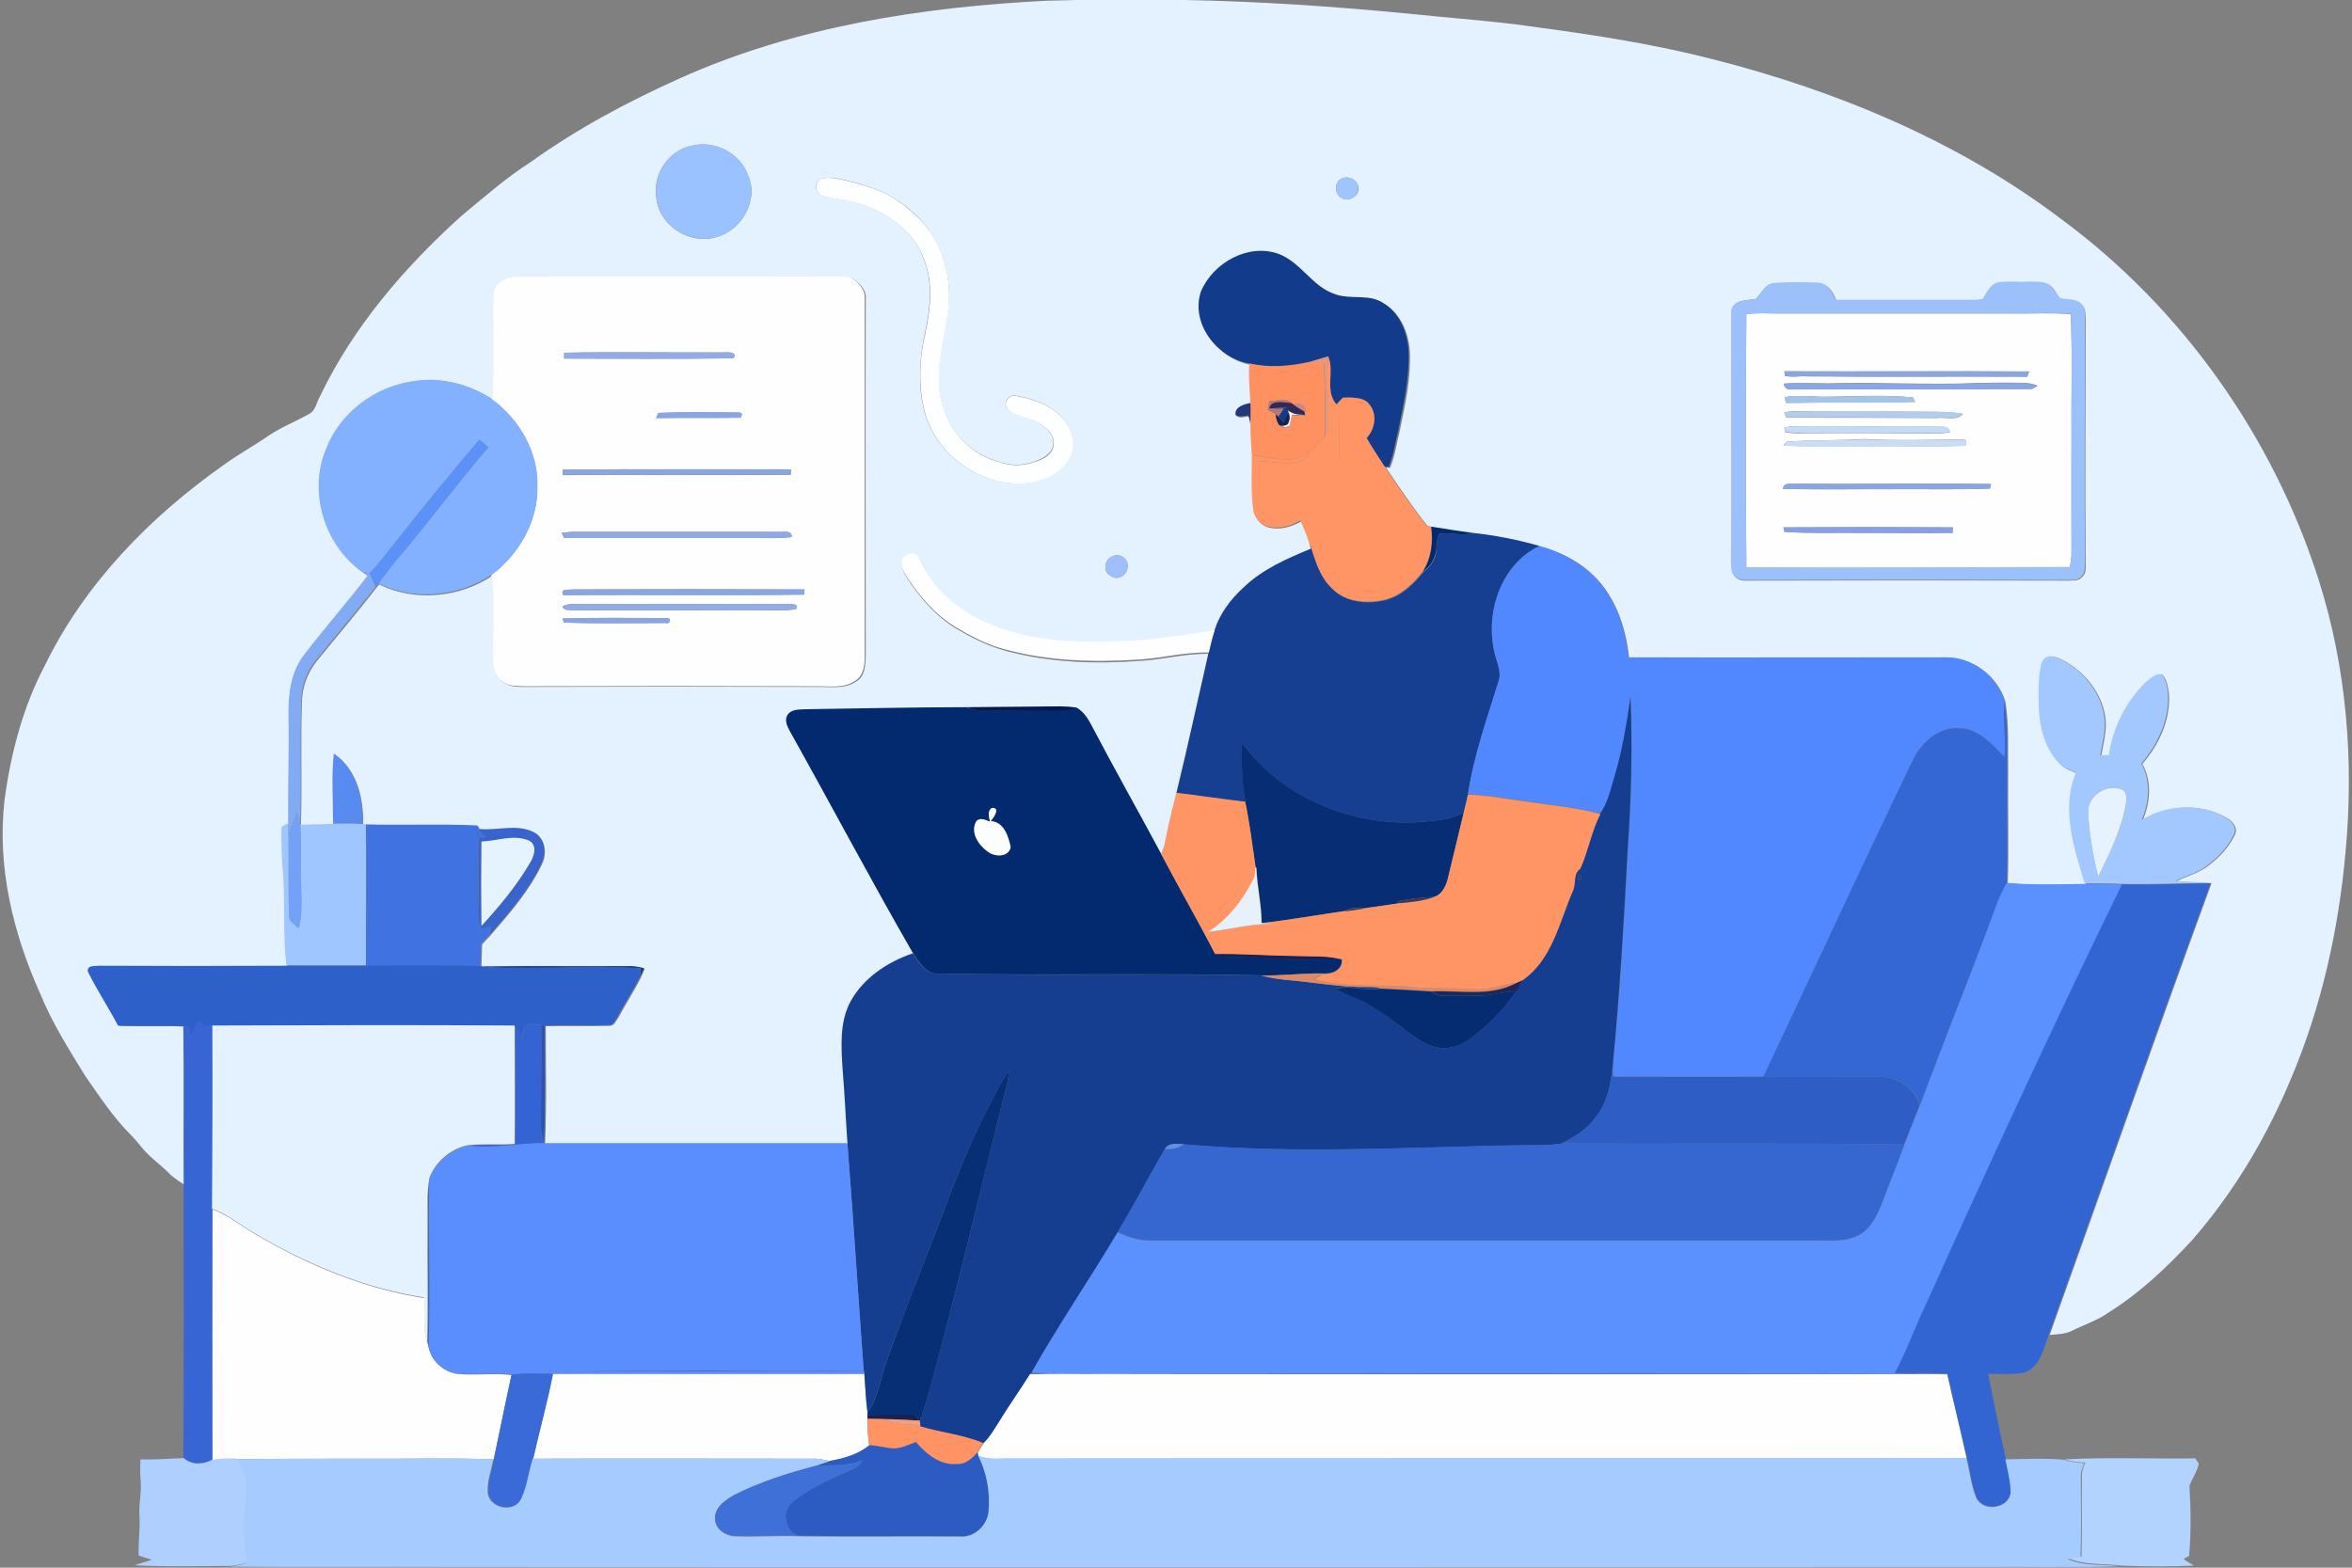 <svg width="288" height="192" viewBox="0 0 288 192" fill="none" xmlns="http://www.w3.org/2000/svg">
<rect x="0" y="0" width="288" height="192" fill="#808080" stroke="none"/>
<g clip-path="url(#clip0_1270_1830)">
<path d="M60.48 35.2C61.073 34.19 62.302 33.768 63.403 33.81C76.066 33.768 88.73 33.81 101.393 33.768C102.283 33.768 103.215 33.684 104.104 33.937C105.036 34.484 105.967 35.41 105.883 36.59C105.883 51.158 105.883 65.726 105.883 80.295C105.883 81.389 105.798 82.695 104.739 83.368C103.299 84.379 101.436 84 99.784 84.042C87.883 84 75.939 84 64.038 84.042C63.318 84 62.556 84.042 61.92 83.705C60.862 83.242 60.269 82.105 60.269 80.968C60.184 77.474 60.438 73.937 60.142 70.442C63.53 67.916 65.902 63.832 65.775 59.579C65.902 55.368 63.53 51.326 60.142 48.884C60.311 45.305 60.269 41.726 60.226 38.19C60.311 37.179 60.184 36.168 60.48 35.2ZM69.078 43.2C69.078 43.368 69.078 43.747 69.078 43.916C75.982 43.916 82.885 44 89.789 43.874C90.382 43.116 89.153 43.116 88.73 43.158C82.207 43.2 75.643 43.074 69.078 43.2ZM80.598 50.568C80.556 50.737 80.429 51.032 80.344 51.2C83.817 51.158 87.29 51.2 90.72 51.158L90.847 50.695L90.636 50.526C87.29 50.484 83.944 50.442 80.598 50.568ZM68.909 57.516C68.909 57.684 68.909 58.021 68.909 58.19C78.226 58.147 87.502 58.232 96.819 58.147C96.819 57.979 96.862 57.684 96.862 57.516C87.544 57.516 78.226 57.432 68.909 57.516ZM68.782 65.263C68.866 65.432 68.993 65.768 69.078 65.895C76.871 65.895 84.706 65.895 92.499 65.895C93.982 65.895 95.464 65.979 96.946 65.768C96.904 65.347 96.692 65.137 96.311 65.137C87.544 65.137 78.777 65.137 70.01 65.137C69.629 65.179 69.205 65.179 68.782 65.263ZM68.951 72.884C78.777 72.8 88.645 72.926 98.471 72.842C98.471 72.674 98.513 72.337 98.513 72.21C89.026 72.168 79.539 72.168 70.052 72.21C69.629 72.295 68.57 72 68.951 72.884ZM68.866 74.274C69.12 74.905 69.883 74.653 70.391 74.737C78.608 74.821 86.824 74.653 95.04 74.737C95.845 74.737 96.692 74.779 97.497 74.568C97.793 73.937 97.031 74.021 96.608 73.979C88.179 73.937 79.751 74.021 71.323 73.979C70.518 73.979 69.629 73.853 68.866 74.274ZM68.866 75.747L69.078 76.253C73.186 76.379 77.337 76.295 81.487 76.295C82.038 76.505 82.25 75.705 81.699 75.705C77.422 75.705 73.144 75.621 68.866 75.747Z" fill="#FEFEFE"/>
<path d="M213.84 38.484C215.068 38.274 216.296 38.4 217.525 38.4C227.139 38.4 236.71 38.4 246.325 38.4C248.739 38.442 251.153 38.274 253.567 38.484C253.779 43.621 253.609 48.758 253.652 53.895C253.652 58.526 253.652 63.116 253.652 67.747C253.652 68.337 253.567 68.884 253.44 69.474C240.226 69.516 227.054 69.6 213.84 69.516C213.755 59.158 213.755 48.842 213.84 38.484ZM218.499 45.474C218.499 45.6 218.541 45.895 218.541 46.021C219.43 46.274 220.405 46.021 221.294 46.105C230.273 46.189 239.252 46.105 248.23 46.147C248.273 45.979 248.4 45.684 248.442 45.516C238.489 45.431 228.494 45.516 218.499 45.474ZM218.414 46.989C218.499 47.495 218.88 47.789 219.388 47.663C229.214 47.621 239.04 47.705 248.866 47.621C249.035 47.537 249.332 47.326 249.501 47.242C248.485 46.779 247.383 46.905 246.325 46.863C244.969 46.863 243.572 46.863 242.216 46.905C236.118 47.158 229.976 46.779 223.878 46.947C222.056 46.947 220.235 46.863 218.414 46.989ZM218.583 48.632C218.583 48.8 218.626 49.137 218.668 49.347C223.962 49.263 229.214 49.347 234.508 49.221C234.466 49.095 234.296 48.842 234.254 48.674C230.527 48.295 226.715 48.589 222.946 48.589C221.463 48.547 220.023 48.379 218.583 48.632ZM218.456 50.484C218.541 50.653 218.668 50.989 218.753 51.158C224.894 51.158 230.993 51.158 237.134 51.2C238.193 51.032 239.59 51.621 240.353 50.695C239.167 50.484 237.981 50.442 236.795 50.442C232.136 50.4 227.52 50.4 222.861 50.4C221.421 50.358 219.939 50.274 218.456 50.484ZM218.499 52.379C218.499 52.505 218.541 52.8 218.541 52.926C219.854 53.179 221.209 53.011 222.565 53.053C227.308 53.011 232.052 53.053 236.795 53.095C237.43 53.095 238.108 53.053 238.743 52.968C238.701 52.211 237.939 52.253 237.388 52.253C231.925 52.211 226.419 52.211 220.955 52.253C220.193 52.253 219.303 52.126 218.499 52.379ZM218.795 54.105C218.668 54.231 218.456 54.4 218.372 54.526C221.76 54.779 225.19 54.568 228.579 54.653C232.602 54.568 236.668 54.779 240.692 54.568L240.776 54.147L240.607 53.853C236.499 53.81 232.39 54.021 228.282 53.768C225.106 53.979 221.929 53.853 218.795 54.105ZM218.329 59.874C222.692 59.958 227.054 59.874 231.416 59.916C235.482 59.874 239.59 60 243.656 59.831C243.699 59.705 243.783 59.41 243.783 59.284C235.863 59.158 227.943 59.326 220.023 59.242C219.43 59.368 218.414 58.989 218.329 59.874ZM218.372 64.589C218.414 64.716 218.499 65.01 218.499 65.137C221.548 65.347 224.598 65.221 227.647 65.263C231.459 65.263 235.27 65.305 239.082 65.263C239.082 65.095 239.082 64.758 239.125 64.589C232.179 64.547 225.275 64.547 218.372 64.589Z" fill="#FEFEFE"/>
<path d="M157.68 50.232L158.019 50.442C158.57 50.821 159.247 50.737 159.883 50.863H160.01C159.417 50.821 158.824 50.821 158.231 50.779C158.104 51.242 158.019 51.705 157.934 52.126C157.723 52.211 157.511 52.295 157.257 52.337C157.087 52.211 156.875 52.084 156.706 51.958C157.045 52.126 157.384 52.084 157.723 51.832C157.977 51.368 158.019 50.905 157.765 50.358L157.68 50.232Z" fill="#FEFEFE"/>
<path d="M26.005 148.126C27.953 148.8 29.562 150.189 31.341 151.2C37.694 154.947 44.64 157.853 51.967 158.989C52.137 160.8 51.713 162.737 52.348 164.505C52.391 164.632 52.475 164.926 52.518 165.095C52.857 166.695 54.254 167.958 55.864 168.253C58.108 168.505 60.395 168.126 62.64 168.421C61.878 171.874 61.2 175.326 60.438 178.737C55.017 178.526 49.596 178.695 44.132 178.653C39.007 178.653 33.925 178.653 28.8 178.695C27.868 178.695 26.937 178.653 26.005 178.863C26.005 168.547 26.005 158.316 26.005 148.126Z" fill="#FEFEFE"/>
<path d="M67.68 168.253C80.386 168.211 93.091 168.253 105.84 168.253C105.967 169.811 106.009 171.411 106.221 172.968C106.221 173.053 106.221 173.263 106.221 173.347C106.221 173.474 106.221 173.684 106.221 173.811C106.221 174.905 106.263 175.958 106.433 177.053C105.077 178.147 103.341 178.653 101.647 178.947C101.054 178.821 100.419 178.653 99.826 178.653C88.306 178.653 76.786 178.611 65.266 178.653C66.07 175.158 67.002 171.747 67.68 168.253Z" fill="#FEFEFE"/>
<path d="M122.443 173.937C123.587 172 124.942 170.147 126.128 168.253C161.492 168.295 196.815 168.253 232.179 168.295C234.255 168.337 236.372 168.253 238.448 168.337C239.21 171.789 240.057 175.2 240.819 178.611C201.855 178.653 162.89 178.611 123.925 178.653C122.57 178.611 121.13 178.863 119.817 178.316L119.732 177.937C119.944 177.558 120.156 177.179 120.41 176.8C121.257 175.916 121.808 174.905 122.443 173.937Z" fill="#FEFEFE"/>
<path d="M128.287 0.084C133.878 -0 139.469 -0.379 145.059 -0C154.25 0.168 163.44 0.8 172.589 1.684C177.756 2.231 182.965 2.568 188.132 3.326C195.374 4.294 202.617 5.431 209.69 7.242C224.937 11.116 239.803 17.305 252.382 26.821C267.29 37.81 278.429 53.642 283.977 71.2C287.365 81.936 288.254 93.347 287.196 104.505C286.349 113.81 284.316 123.031 280.716 131.663C277.709 138.989 273.643 145.894 268.433 151.873C265.384 155.158 262.123 158.273 258.311 160.673C256.913 161.684 255.219 162.231 253.694 162.989C252.847 163.41 251.916 163.41 250.984 163.494C257.591 145.052 264.071 126.568 270.805 108.168C269.365 108.042 267.925 108.084 266.527 107.915C267.84 107.284 269.28 106.905 270.424 106.021C271.737 105.01 272.923 103.789 273.643 102.273C274.109 101.431 273.389 100.547 272.669 100.168C269.534 98.358 265.426 98.568 262.377 100.463C263.309 98.273 263.52 95.705 262.334 93.558C264.367 91.2 265.765 88.21 265.596 85.052C265.469 84.21 265.384 83.242 264.749 82.61C263.944 82.526 263.351 83.2 262.8 83.663C260.429 86.021 258.862 89.179 258.353 92.505C258.014 92.505 257.633 92.547 257.294 92.547C257.591 90.905 258.057 89.263 257.76 87.579C257.294 85.052 255.685 82.863 253.567 81.431C252.847 80.968 252.085 80.463 251.238 80.421C250.56 80.379 250.137 81.052 250.01 81.642C249.671 83.284 249.756 85.01 249.798 86.652C249.84 89.094 250.518 91.663 252.212 93.516C252.763 94.147 253.61 94.4 254.372 94.737C252.509 99.158 254.118 103.958 255.431 108.294C252.254 108.337 249.036 108.463 245.859 108.168C245.986 103.747 245.859 99.284 245.901 94.863C245.859 91.873 246.029 88.884 245.563 85.936C244.673 82.947 241.751 80.589 238.532 80.589C225.53 80.589 212.485 80.631 199.483 80.589C199.102 76.673 197.662 72.589 194.57 69.979C192.876 68.505 190.8 67.537 188.64 66.947C185.972 66.189 183.219 65.642 180.466 65.347C178.772 65.136 177.078 64.884 175.384 64.589C175.257 64.589 175.003 64.547 174.876 64.505C173.012 62.189 171.36 59.705 169.709 57.263C169.836 57.263 170.09 57.305 170.217 57.305C170.81 55.873 171.021 54.273 171.403 52.758C172.08 49.516 172.8 46.273 172.631 42.947C172.462 40.758 171.53 38.442 169.581 37.263C167.803 36.042 165.516 36.884 163.567 36.126C160.814 35.2 159.417 32.294 156.791 31.242C153.021 29.81 148.701 32.294 147.219 35.831C145.906 39.789 149.21 43.958 153.106 44.673C153.021 46.273 153.191 47.873 153.233 49.473C152.471 49.642 151.285 49.937 151.412 50.947C151.878 51.284 152.471 51.031 152.979 50.989C153.021 51.242 153.149 51.747 153.233 52C153.233 53.263 153.318 54.568 153.403 55.831C153.403 56.084 153.403 56.547 153.403 56.758C153.403 58.652 153.36 60.589 153.572 62.484C153.699 63.368 154.25 64.252 155.181 64.547C156.579 65.01 158.104 64.547 159.332 63.873C159.756 64.758 160.179 65.642 160.433 66.61C160.476 66.779 160.56 67.158 160.603 67.326C157.638 68.547 154.631 69.852 152.301 72.126C150.734 73.558 149.421 75.326 148.786 77.347C145.821 77.852 142.814 78.231 139.807 78.568C134.217 78.821 128.457 79.073 123.078 77.263C119.224 76.042 115.539 73.726 113.464 70.147C113.083 69.473 112.871 68.716 112.32 68.126C111.643 67.705 110.626 68.126 110.457 68.926C110.414 69.642 110.753 70.316 111.134 70.905C112.701 73.263 114.607 75.494 117.064 76.968C118.97 78.105 120.96 79.115 123.12 79.705C128.542 81.179 134.217 81.347 139.807 80.926C142.56 80.758 145.271 80 148.066 80.084C146.753 85.81 145.525 91.579 144.127 97.263C143.661 99.2 143.153 101.137 142.772 103.115C142.687 103.663 142.476 104.21 142.221 104.673C139.384 99.368 136.419 94.147 133.624 88.8C133.2 88 132.65 87.2 131.803 86.779C130.447 86.568 129.092 86.652 127.779 86.652C124.645 86.694 121.511 86.694 118.377 86.737C111.812 86.737 105.247 86.905 98.64 86.989C97.878 87.031 96.904 86.989 96.48 87.747C96.057 88.421 96.523 89.179 96.862 89.768C101.901 98.779 106.73 107.915 111.897 116.884C108.805 117.937 105.84 119.873 104.273 122.779C102.918 125.305 103.172 128.252 103.299 131.031C103.553 134.063 103.68 137.052 103.892 140.084C91.525 140.084 79.116 140.126 66.749 140.084V140C66.96 135.242 66.833 130.442 66.833 125.684C69.417 125.642 72.043 125.726 74.626 125.642C75.219 125.684 75.431 125.01 75.727 124.631C76.617 122.989 77.633 121.389 78.48 119.747C78.65 119.368 78.777 119.031 78.946 118.652C78.269 118.442 77.549 118.358 76.829 118.4C70.857 118.442 64.927 118.358 58.956 118.442C58.998 117.515 58.998 116.589 59.04 115.663C59.379 115.284 59.76 114.905 60.099 114.526C62.428 111.831 64.843 109.094 66.367 105.852C67.003 104.589 66.833 102.737 65.478 102.021C63.403 100.926 60.989 101.852 58.744 101.6L58.532 101.179C54 100.926 49.426 101.179 44.894 101.052H44.471C44.556 97.852 43.751 94.273 40.956 92.379C40.659 95.242 40.871 98.147 40.871 101.01C39.516 101.052 38.203 101.052 36.847 101.137C37.017 96.126 36.805 91.073 36.974 86.063C36.974 84.21 37.652 82.4 38.796 80.968C41.21 77.979 43.751 75.031 46.08 72C46.165 71.915 46.334 71.705 46.419 71.579C50.782 73.726 56.245 73.221 60.269 70.526C60.607 74.021 60.311 77.558 60.396 81.052C60.396 82.147 60.989 83.326 62.047 83.789C62.725 84.126 63.445 84.126 64.165 84.126C76.066 84.084 88.01 84.084 99.911 84.126C101.563 84.084 103.426 84.463 104.866 83.452C105.925 82.821 105.967 81.473 106.01 80.379C106.01 65.81 105.967 51.242 106.01 36.673C106.137 35.494 105.205 34.568 104.231 34.021C103.341 33.81 102.41 33.894 101.52 33.852C88.857 33.894 76.193 33.852 63.53 33.894C62.386 33.852 61.2 34.273 60.607 35.284C60.311 36.21 60.396 37.263 60.396 38.231C60.438 41.81 60.48 45.389 60.311 48.926C57.558 47.115 54.17 46.189 50.909 46.736C46.123 47.326 41.76 50.61 40.024 55.115C37.864 60.294 39.812 66.779 44.386 70.063C44.598 70.189 44.979 70.484 45.149 70.652C42.607 73.936 39.854 77.094 37.313 80.421C35.746 82.484 35.407 85.136 35.45 87.663C35.534 92.084 35.323 96.505 35.407 100.926C35.153 101.094 34.899 101.221 34.603 101.389C34.56 103.41 34.603 105.473 34.814 107.494C35.026 111.115 34.772 114.779 35.196 118.4C27.572 118.442 19.948 118.442 12.325 118.4C11.817 118.484 10.758 118.273 10.927 119.115C11.986 121.347 13.426 123.452 14.612 125.642C17.28 125.726 19.948 125.6 22.659 125.726C22.701 132.21 22.659 138.694 22.701 145.179C21.982 144.715 21.219 144.252 20.626 143.621C19.567 142.568 18.339 141.726 17.407 140.589C16.942 140 16.433 139.41 15.925 138.905C13.807 136.758 12.156 134.231 10.419 131.747C8.429 128.505 6.396 125.305 4.956 121.768C1.61 114.358 -0.381 106.189 0.551 98.021C1.313 92.294 2.796 86.61 5.506 81.473C10.377 71.494 18.339 63.326 27.36 56.968C29.139 55.663 31.087 54.61 32.908 53.347C34.476 52.294 36.212 51.621 37.864 50.694C38.669 50.273 38.753 49.263 39.177 48.547C43.243 40.042 49.511 32.758 56.457 26.484C59.252 24.168 61.963 21.768 65.012 19.831C70.687 15.747 76.871 12.463 83.224 9.6C97.285 3.284 112.871 0.842 128.287 0.084ZM84.706 17.852C81.826 18.4 79.836 21.473 80.386 24.337C80.767 27.705 84.579 30.063 87.798 29.01C90.847 28.168 92.923 24.463 91.61 21.515C90.678 18.779 87.501 17.137 84.706 17.852ZM100.546 21.894C99.572 22.316 99.742 23.747 100.758 23.958C102.537 24.421 104.4 24.547 106.137 25.221C109.101 26.4 111.939 28.505 113.04 31.579C114.269 34.442 113.93 37.684 113.294 40.631C112.617 43.621 112.405 46.779 113.04 49.768C114.141 55.2 119.478 59.41 125.069 59.2C127.229 59.073 129.558 58.273 130.744 56.379C131.549 55.158 131.506 53.473 130.829 52.21C129.558 49.937 126.89 48.884 124.433 48.463C123.459 48.21 122.739 49.431 123.374 50.147C124.56 51.284 126.424 51.073 127.694 52.126C128.372 52.673 129.134 53.473 128.965 54.442C128.838 55.621 127.61 56.21 126.593 56.547C125.238 57.052 123.713 57.052 122.316 56.547C119.054 55.663 116.344 53.094 115.454 49.852C114.141 45.852 115.624 41.768 116.09 37.768C116.429 35.2 115.963 32.589 114.946 30.231C113.845 27.747 111.854 25.768 109.567 24.337C107.492 23.031 105.12 22.442 102.791 21.894C102.113 21.81 101.309 21.684 100.546 21.894ZM164.16 21.936C163.313 22.442 163.44 23.916 164.372 24.294C165.219 24.715 166.405 24 166.363 23.073C166.32 22.021 165.007 21.389 164.16 21.936ZM214.984 36.631C213.883 36.8 212.189 36.673 212.062 38.147C212.019 47.579 212.062 57.052 212.062 66.484C212.062 67.621 211.977 68.8 212.104 69.936C212.231 70.694 212.951 71.158 213.713 71.115C226.885 71.073 240.057 71.073 253.229 71.115C253.822 71.073 254.542 71.2 254.965 70.652C255.473 70.231 255.389 69.558 255.389 69.01C255.304 59.031 255.389 49.094 255.389 39.158C255.346 38.568 255.431 37.894 255.007 37.431C254.372 36.589 253.229 36.842 252.339 36.589C251.789 36.168 251.662 35.41 251.111 35.031C250.391 34.484 249.417 34.568 248.57 34.568C247.299 34.61 246.029 34.484 244.8 34.652C243.784 34.863 243.36 35.873 242.894 36.673C242.259 36.842 241.624 36.8 240.989 36.8C235.61 36.8 230.231 36.8 224.852 36.8C224.513 35.831 223.878 34.736 222.65 34.694C220.871 34.61 219.05 34.61 217.271 34.736C216.085 34.779 215.704 35.958 214.984 36.631ZM136.25 68.126C135.276 68.463 134.979 69.979 135.953 70.484C136.8 71.242 138.156 70.4 138.071 69.347C138.198 68.379 137.054 67.705 136.25 68.126Z" fill="#E4F1FF"/>
<path d="M84.706 17.853C87.502 17.137 90.678 18.779 91.61 21.516C92.923 24.463 90.805 28.168 87.798 29.011C84.579 30.021 80.81 27.705 80.386 24.337C79.878 21.474 81.826 18.4 84.706 17.853Z" fill="#99C2FF"/>
<path d="M100.546 21.895C101.309 21.684 102.071 21.81 102.833 21.937C105.163 22.484 107.577 23.074 109.61 24.379C111.854 25.852 113.887 27.789 114.989 30.274C116.005 32.632 116.429 35.242 116.132 37.81C115.666 41.81 114.184 45.895 115.497 49.895C116.429 53.137 119.097 55.747 122.358 56.589C123.713 57.095 125.238 57.095 126.636 56.589C127.652 56.295 128.923 55.705 129.007 54.484C129.177 53.516 128.457 52.716 127.737 52.168C126.509 51.116 124.603 51.326 123.417 50.189C122.739 49.474 123.459 48.21 124.476 48.505C126.932 48.926 129.6 49.979 130.871 52.252C131.549 53.516 131.633 55.2 130.786 56.421C129.6 58.316 127.271 59.116 125.111 59.242C119.52 59.41 114.184 55.242 113.083 49.81C112.447 46.779 112.617 43.663 113.337 40.674C113.972 37.684 114.311 34.484 113.083 31.621C111.939 28.547 109.144 26.442 106.179 25.263C104.443 24.589 102.579 24.463 100.8 24C99.742 23.747 99.614 22.316 100.546 21.895Z" fill="#FDFEFE"/>
<path d="M164.16 21.937C165.007 21.39 166.32 22.021 166.32 23.074C166.362 24.042 165.177 24.716 164.329 24.295C163.44 23.916 163.313 22.442 164.16 21.937Z" fill="#A0C4FC"/>
<path d="M147.05 35.705C148.532 32.168 152.895 29.726 156.622 31.116C159.29 32.168 160.645 35.074 163.398 36C165.347 36.758 167.634 35.916 169.412 37.137C171.361 38.316 172.292 40.632 172.462 42.821C172.631 46.147 171.869 49.389 171.234 52.632C170.852 54.147 170.641 55.705 170.048 57.179C169.921 57.179 169.667 57.137 169.54 57.137C168.777 55.958 168.015 54.821 167.337 53.642C168.396 52.547 168.692 50.611 167.591 49.431C166.998 48.716 165.982 48.716 165.135 48.674C164.965 48.674 164.627 48.674 164.457 48.674C164.161 48.926 163.907 49.221 163.652 49.516C162.17 47.831 163.441 45.516 162.636 43.621C161.916 43.831 161.154 44.084 160.391 44.295C157.935 44.842 155.394 45.053 152.937 44.505C149.083 43.831 145.737 39.663 147.05 35.705Z" fill="#123B8B"/>
<path d="M155.774 50.063C156.367 50.021 156.96 49.937 157.596 49.895C157.723 50.021 157.934 50.316 158.019 50.442L157.68 50.231L157.723 50.442C157.553 50.863 157.384 51.284 157.172 51.705C156.96 51.453 156.749 51.242 156.537 50.989C156.749 50.653 156.96 50.358 157.172 50.021C156.706 50.063 156.24 50.063 155.774 50.063Z" fill="#123B8B"/>
<path d="M214.984 36.632C215.704 35.958 216.085 34.779 217.186 34.653C218.965 34.526 220.786 34.568 222.565 34.611C223.751 34.653 224.386 35.747 224.767 36.716C230.146 36.716 235.525 36.716 240.904 36.716C241.539 36.716 242.175 36.758 242.81 36.59C243.276 35.789 243.699 34.779 244.716 34.568C245.986 34.4 247.215 34.568 248.485 34.484C249.332 34.526 250.306 34.4 251.026 34.947C251.577 35.326 251.746 36.084 252.255 36.505C253.144 36.758 254.33 36.463 254.923 37.347C255.389 37.81 255.304 38.484 255.304 39.074C255.304 49.011 255.219 58.989 255.304 68.926C255.262 69.474 255.346 70.189 254.88 70.568C254.457 71.116 253.737 70.99 253.144 71.032C239.972 70.99 226.8 70.99 213.629 71.032C212.909 71.074 212.146 70.611 212.019 69.853C211.892 68.716 211.977 67.537 211.977 66.4C212.019 56.968 211.977 47.495 211.977 38.063C212.189 36.674 213.925 36.8 214.984 36.632ZM213.84 38.484C213.756 48.8 213.756 59.158 213.84 69.474C227.055 69.558 240.226 69.474 253.44 69.432C253.567 68.884 253.695 68.295 253.652 67.705C253.652 63.074 253.61 58.484 253.652 53.853C253.61 48.716 253.779 43.579 253.567 38.442C251.153 38.232 248.739 38.442 246.325 38.358C236.711 38.358 227.139 38.358 217.525 38.358C216.297 38.4 215.069 38.316 213.84 38.484Z" fill="#9CC0FA"/>
<path d="M69.078 43.2C75.643 43.074 82.207 43.2 88.73 43.158C89.153 43.158 90.382 43.116 89.789 43.875C82.885 43.959 75.982 43.917 69.078 43.917C69.078 43.706 69.078 43.369 69.078 43.2Z" fill="#92AAE6"/>
<path d="M160.391 44.337C161.153 44.126 161.873 43.874 162.635 43.663C162.381 46.737 162.847 49.853 162.593 52.968C162.508 53.095 162.381 53.389 162.297 53.558C162.212 50.526 162.339 47.453 162.127 44.421C161.534 44.337 160.941 44.337 160.391 44.337Z" fill="#E5987E"/>
<path d="M162.635 43.663C163.44 45.558 162.169 47.874 163.652 49.558C163.906 49.263 164.202 48.968 164.456 48.716C164.626 48.716 164.965 48.716 165.134 48.716C164.88 48.968 164.584 49.221 164.329 49.516C163.44 52.884 164.668 56.547 163.313 59.789C162.593 61.642 160.899 62.863 159.205 63.747C157.976 64.463 156.452 64.884 155.054 64.421C154.165 64.126 153.572 63.284 153.445 62.358C153.191 60.463 153.275 58.526 153.275 56.632C155.351 56.168 157.553 57.263 159.544 56.337C160.009 56.168 160.136 55.663 160.391 55.326C160.984 54.695 161.619 54.105 162.254 53.516C162.339 53.389 162.466 53.095 162.551 52.926C162.805 49.853 162.339 46.737 162.635 43.663Z" fill="#FF9464"/>
<path d="M160.391 44.337C160.942 44.337 161.535 44.337 162.085 44.379C162.297 47.41 162.17 50.484 162.255 53.516C161.619 54.105 160.984 54.695 160.391 55.326C159.671 55.789 158.951 56.295 158.062 56.253C156.452 56.295 154.843 56.042 153.276 55.663C153.191 54.4 153.106 53.095 153.106 51.831C153.106 50.989 153.149 50.147 153.106 49.305C153.022 47.705 152.852 46.105 152.979 44.505C155.393 45.095 157.935 44.884 160.391 44.337ZM155.436 49.095C155.351 49.474 155.309 49.853 155.266 50.231C155.605 50.358 155.944 50.526 156.24 50.737C156.283 51.2 156.325 51.663 156.664 52.042C156.833 52.168 157.045 52.295 157.215 52.421C157.426 52.337 157.638 52.253 157.892 52.211C157.977 51.747 158.104 51.284 158.189 50.863C158.782 50.905 159.375 50.905 159.968 50.947H159.84L159.756 50.526C160.137 49.81 158.909 49.221 158.4 49.642L158.146 49.474C157.469 48.632 156.283 49.179 155.436 49.095Z" fill="#FF9160"/>
<path d="M218.499 45.474C228.494 45.516 238.49 45.431 248.485 45.474C248.443 45.642 248.315 45.938 248.273 46.106C239.294 46.064 230.315 46.148 221.337 46.064C220.405 46.022 219.431 46.233 218.584 45.98C218.541 45.895 218.541 45.6 218.499 45.474Z" fill="#8AA6E2"/>
<path d="M218.414 46.989C220.235 46.821 222.056 46.947 223.835 46.989C229.934 46.821 236.075 47.2 242.174 46.947C243.529 46.905 244.927 46.905 246.282 46.905C247.341 46.905 248.485 46.821 249.459 47.285C249.289 47.369 248.993 47.58 248.823 47.664C238.998 47.749 229.172 47.664 219.346 47.706C218.88 47.791 218.499 47.538 218.414 46.989Z" fill="#8AA6E2"/>
<path d="M80.598 50.569C83.944 50.442 87.29 50.484 90.635 50.526L90.847 50.695L90.72 51.159C87.247 51.201 83.774 51.159 80.344 51.201C80.386 51.032 80.513 50.695 80.598 50.569Z" fill="#8AA6E2"/>
<path d="M68.908 57.516C78.226 57.431 87.543 57.474 96.861 57.474C96.861 57.642 96.819 57.938 96.819 58.106C87.501 58.191 78.226 58.148 68.908 58.148C68.908 58.022 68.908 57.684 68.908 57.516Z" fill="#8AA6E2"/>
<path d="M68.951 72.885C68.569 72 69.628 72.295 70.052 72.168C79.539 72.126 89.026 72.126 98.513 72.168C98.513 72.337 98.471 72.674 98.471 72.801C88.645 72.97 78.776 72.843 68.951 72.885Z" fill="#8AA6E2"/>
<path d="M68.866 75.747C73.144 75.621 77.421 75.663 81.699 75.705C82.25 75.663 82.08 76.507 81.487 76.296C77.337 76.338 73.229 76.38 69.078 76.254L68.866 75.747Z" fill="#8AA6E2"/>
<path d="M39.896 55.032C41.59 50.526 45.995 47.242 50.781 46.653C54.042 46.147 57.431 47.074 60.184 48.842C63.572 51.284 65.944 55.326 65.816 59.537C65.901 63.832 63.529 67.874 60.184 70.4C56.16 73.095 50.696 73.6 46.334 71.453C47.181 70.316 48.028 69.179 48.96 68.084C52.687 63.747 56.033 59.116 59.802 54.779C59.421 54.484 59.082 54.147 58.701 53.853C55.144 58.021 51.713 62.232 48.325 66.526C47.308 67.79 46.376 69.095 45.233 70.232C44.979 70.147 44.513 70.021 44.259 69.979C39.685 66.695 37.736 60.253 39.896 55.032Z" fill="#83B1FF"/>
<path d="M165.135 48.674C165.982 48.758 166.998 48.716 167.591 49.431C168.693 50.611 168.396 52.547 167.337 53.642C168.015 54.863 168.82 56 169.54 57.137C171.191 59.579 172.843 62.063 174.707 64.379C174.834 64.379 175.088 64.421 175.215 64.463C175.469 66.358 175.257 68.295 174.241 69.937C173.055 71.453 171.615 72.842 169.709 73.389C167.422 73.979 164.584 73.768 162.933 71.916C161.408 70.442 160.942 68.337 160.264 66.4C160.01 65.474 159.587 64.547 159.163 63.663C160.857 62.737 162.551 61.558 163.271 59.705C164.627 56.421 163.441 52.8 164.288 49.431C164.584 49.179 164.881 48.926 165.135 48.674Z" fill="#FF9464"/>
<path d="M218.584 48.632C220.024 48.379 221.506 48.547 222.946 48.59C226.716 48.632 230.485 48.294 234.255 48.674C234.297 48.8 234.466 49.054 234.509 49.222C229.215 49.391 223.963 49.264 218.669 49.349C218.626 49.138 218.584 48.8 218.584 48.632Z" fill="#A3C4EA"/>
<path d="M155.435 49.095C156.325 49.179 157.468 48.632 158.146 49.347C157.299 49.305 155.647 48.842 155.478 50.021L155.774 50.063C156.24 50.063 156.706 50.063 157.172 50.063C156.96 50.4 156.748 50.695 156.537 51.032L156.198 50.737C155.901 50.526 155.562 50.358 155.224 50.231C155.308 49.853 155.351 49.474 155.435 49.095Z" fill="#B6797B"/>
<path d="M151.285 50.821C151.158 49.81 152.344 49.516 153.106 49.347C153.148 50.19 153.106 51.032 153.106 51.874C153.064 51.621 152.937 51.116 152.852 50.863C152.344 50.905 151.751 51.158 151.285 50.821Z" fill="#21377C"/>
<path d="M155.436 50.021C155.605 48.884 157.299 49.347 158.104 49.347L158.358 49.516C158.781 49.853 159.247 50.147 159.713 50.4L159.798 50.821C159.163 50.737 158.485 50.779 157.934 50.4C157.807 50.274 157.596 49.979 157.511 49.853C156.918 49.895 156.325 49.979 155.69 50.021H155.436Z" fill="#372754"/>
<path d="M158.4 49.516C158.951 49.095 160.137 49.726 159.756 50.4C159.29 50.147 158.824 49.853 158.4 49.516Z" fill="#CC8580"/>
<path d="M218.457 50.484C219.939 50.316 221.379 50.358 222.862 50.358C227.521 50.358 232.137 50.358 236.796 50.4C237.982 50.442 239.168 50.442 240.354 50.653C239.591 51.581 238.194 50.99 237.135 51.159C230.994 51.117 224.895 51.117 218.754 51.117C218.669 50.99 218.542 50.653 218.457 50.484Z" fill="#B3CCED"/>
<path d="M156.198 50.737L156.537 51.032C156.749 51.242 156.961 51.495 157.172 51.747C157.342 51.326 157.511 50.905 157.723 50.484C157.977 50.989 157.935 51.495 157.681 51.958C157.384 52.168 157.045 52.211 156.664 52.084C156.325 51.663 156.241 51.2 156.198 50.737Z" fill="#182151"/>
<path d="M148.702 116.8C152.048 116.758 155.352 117.011 158.655 117.053C160.519 117.095 162.424 116.969 164.246 117.475C160.392 117.601 156.495 117.686 152.641 117.264C151.37 117.095 149.888 117.559 148.702 116.8Z" fill="#182151"/>
<path d="M106.222 173.305C108.085 173.221 109.949 173.137 111.812 173.263C112.193 173.263 112.321 173.769 112.617 173.98C111.219 173.938 109.864 173.812 108.466 173.812C107.704 173.769 106.984 173.769 106.222 173.769C106.222 173.643 106.222 173.432 106.222 173.305Z" fill="#182151"/>
<path d="M218.499 52.379C219.304 52.126 220.193 52.253 220.998 52.211C226.461 52.211 231.967 52.211 237.431 52.211C237.981 52.253 238.744 52.211 238.786 52.928C238.151 53.012 237.473 53.054 236.838 53.054C232.094 53.012 227.351 52.97 222.607 53.012C221.252 52.97 219.897 53.096 218.584 52.885C218.541 52.759 218.541 52.506 218.499 52.379Z" fill="#C4DAF7"/>
<path d="M48.325 66.526C51.713 62.231 55.144 58.021 58.702 53.853C59.083 54.147 59.422 54.484 59.803 54.779C56.033 59.074 52.688 63.705 48.961 68.084C48.029 69.179 47.224 70.316 46.335 71.453C46.25 71.579 46.081 71.747 45.996 71.874C45.742 71.326 45.487 70.779 45.233 70.232C46.335 69.095 47.309 67.789 48.325 66.526Z" fill="#5C91F7"/>
<path d="M218.796 54.106C221.972 53.853 225.149 53.979 228.283 53.81C232.391 54.021 236.499 53.81 240.607 53.895L240.777 54.19L240.692 54.612C236.669 54.823 232.603 54.57 228.579 54.696C225.191 54.654 221.76 54.865 218.372 54.57C218.457 54.443 218.669 54.232 218.796 54.106Z" fill="#CADCF6"/>
<path d="M158.061 56.253C158.951 56.295 159.671 55.747 160.391 55.326C160.137 55.705 160.01 56.168 159.544 56.337C157.553 57.263 155.351 56.168 153.275 56.632C153.275 56.379 153.275 55.916 153.275 55.705C154.842 56.042 156.452 56.295 158.061 56.253Z" fill="#FF9464"/>
<path d="M175.257 64.505C176.951 64.758 178.645 65.053 180.339 65.263C178.984 65.726 177.586 65.137 176.231 65.389C175.765 66.232 176.061 67.326 175.638 68.21C175.384 68.926 174.876 69.558 174.24 69.979C175.299 68.337 175.511 66.4 175.257 64.505Z" fill="#032A6E"/>
<path d="M98.555 86.863C105.12 86.779 111.685 86.611 118.292 86.611C118.885 86.779 119.435 86.99 120.071 86.99C123.459 87.074 126.805 86.905 130.193 86.99C130.744 87.032 131.21 86.821 131.718 86.611C132.565 87.032 133.115 87.832 133.539 88.632C136.334 93.979 139.299 99.2 142.137 104.505C144.297 108.632 146.626 112.632 148.744 116.758C149.887 117.516 151.37 117.053 152.683 117.221C156.537 117.642 160.433 117.558 164.287 117.432C164.414 118.821 163.017 119.326 161.873 119.2C159.374 119.2 156.918 119.495 154.419 119.453C141.29 119.158 128.16 119.495 115.031 119.242C113.421 119.411 112.574 117.853 111.812 116.758C106.645 107.789 101.817 98.653 96.777 89.642C96.48 89.053 96.014 88.295 96.395 87.621C96.819 86.863 97.793 86.905 98.555 86.863ZM121.468 98.947C120.833 99.368 121.172 100.084 121.214 100.674C120.706 100.463 120.071 100.126 119.563 100.589C118.758 101.937 119.817 103.537 120.96 104.337C121.807 104.968 123.459 105.053 123.755 103.789C123.501 102.442 122.951 100.716 121.299 100.589C121.68 100.168 122.485 98.863 121.468 98.947Z" fill="#032A6E"/>
<path d="M218.33 59.875C218.415 58.947 219.431 59.326 220.067 59.242C227.987 59.284 235.907 59.158 243.827 59.284C243.784 59.411 243.699 59.706 243.699 59.833C239.634 60.001 235.525 59.875 231.459 59.917C227.055 59.917 222.692 60.001 218.33 59.875Z" fill="#89A6DF"/>
<path d="M218.372 64.59C225.276 64.547 232.221 64.547 239.125 64.59C239.125 64.758 239.125 65.096 239.083 65.264C235.271 65.306 231.459 65.264 227.647 65.264C224.598 65.222 221.549 65.349 218.499 65.138C218.457 64.969 218.414 64.716 218.372 64.59Z" fill="#889EE5"/>
<path d="M68.781 65.263C69.205 65.221 69.628 65.179 70.052 65.137C78.819 65.137 87.586 65.137 96.353 65.137C96.734 65.137 96.946 65.348 96.988 65.769C95.506 65.98 94.024 65.854 92.541 65.896C84.706 65.896 76.913 65.896 69.12 65.896C69.035 65.727 68.866 65.432 68.781 65.263Z" fill="#8FA9E4"/>
<path d="M176.231 65.389C177.544 65.137 178.984 65.726 180.339 65.263C183.092 65.558 185.845 66.105 188.514 66.863C183.939 69.011 181.991 74.653 182.881 79.368C183.05 80.716 183.939 82.063 183.516 83.453C182.076 88.042 180.466 92.59 179.746 97.347C179.619 98.063 179.45 98.779 179.238 99.495C177.586 100.421 175.681 100.505 173.859 100.674C165.601 101.221 156.961 97.726 152.09 90.947C152.005 93.389 152.132 95.832 152.471 98.232C149.676 97.895 146.838 97.474 144.043 97.137C145.441 91.411 146.669 85.684 147.982 79.958C148.194 79.032 148.405 78.105 148.702 77.221C149.337 75.2 150.65 73.432 152.217 72C154.546 69.726 157.554 68.421 160.518 67.2C160.476 67.032 160.391 66.653 160.349 66.484C160.984 68.421 161.492 70.526 163.017 72C164.711 73.853 167.506 74.063 169.794 73.474C171.699 72.926 173.139 71.537 174.325 70.021C174.961 69.6 175.426 68.968 175.723 68.253C176.062 67.326 175.765 66.232 176.231 65.389Z" fill="#163F92"/>
<path d="M188.513 66.863C190.673 67.453 192.748 68.463 194.443 69.895C197.534 72.505 199.017 76.547 199.356 80.505C212.358 80.547 225.403 80.505 238.405 80.505C241.581 80.505 244.504 82.863 245.436 85.853C245.181 88.126 245.69 90.4 245.436 92.674C243.996 91.2 242.513 89.431 240.311 89.179C237.558 88.758 235.144 90.905 234.127 93.263C227.944 106.063 222.057 118.989 215.916 131.832C209.774 131.874 203.676 131.832 197.534 131.832C197.534 131.284 197.534 130.779 197.534 130.232C198.381 121.474 198.89 112.674 199.356 103.874C199.779 97.684 199.906 91.495 199.694 85.263C199.228 88.505 198.72 91.705 197.788 94.821C197.28 96.463 196.984 98.189 195.967 99.621C192.833 98.821 189.614 98.526 186.396 98.021C184.193 97.768 181.991 97.263 179.746 97.263C180.466 92.505 182.076 87.958 183.516 83.368C183.939 81.979 183.05 80.632 182.88 79.284C181.991 74.653 183.939 69.053 188.513 66.863Z" fill="#5187FF"/>
<path d="M110.414 68.758C110.541 67.958 111.6 67.537 112.278 67.958C112.786 68.547 112.998 69.305 113.421 69.979C115.454 73.558 119.181 75.874 123.035 77.095C128.414 78.905 134.174 78.653 139.765 78.4C142.772 78.063 145.779 77.684 148.744 77.179C148.447 78.063 148.235 78.989 148.024 79.916C145.271 79.832 142.518 80.547 139.765 80.758C134.174 81.137 128.499 81.01 123.078 79.537C120.918 78.99 118.927 77.937 117.021 76.8C114.565 75.326 112.659 73.095 111.092 70.737C110.711 70.147 110.33 69.474 110.414 68.758Z" fill="#FDFEFD"/>
<path d="M136.25 68.126C137.055 67.705 138.198 68.379 138.071 69.347C138.156 70.4 136.801 71.242 135.954 70.484C134.979 69.937 135.276 68.421 136.25 68.126Z" fill="#9EBFFB"/>
<path d="M44.259 69.979C44.513 70.063 44.979 70.189 45.233 70.232C45.487 70.779 45.742 71.326 45.996 71.874C43.624 74.905 41.125 77.853 38.711 80.842C37.525 82.274 36.89 84.084 36.89 85.937C36.72 90.947 36.932 96 36.763 101.011C36.636 100.505 36.509 100.042 36.382 99.537C36.043 100.463 35.661 101.389 35.323 102.316C35.323 101.768 35.28 101.263 35.28 100.758C35.238 96.337 35.407 91.916 35.323 87.495C35.28 84.968 35.619 82.316 37.186 80.253C39.727 76.926 42.48 73.811 45.022 70.484C44.852 70.4 44.471 70.105 44.259 69.979Z" fill="#83ABF3"/>
<path d="M68.866 74.274C69.629 73.895 70.518 73.979 71.365 73.979C79.793 74.021 88.222 73.937 96.65 73.979C97.073 74.021 97.793 73.895 97.539 74.569C96.734 74.78 95.887 74.738 95.083 74.738C86.866 74.696 78.65 74.823 70.433 74.738C69.883 74.654 69.12 74.907 68.866 74.274Z" fill="#92ABE4"/>
<path d="M249.883 81.6C249.967 81.01 250.391 80.337 251.111 80.379C251.958 80.463 252.72 80.926 253.44 81.389C255.558 82.821 257.167 85.01 257.633 87.537C257.93 89.221 257.464 90.863 257.167 92.505C257.506 92.505 257.845 92.463 258.226 92.463C258.734 89.137 260.259 85.979 262.673 83.621C263.224 83.158 263.817 82.484 264.621 82.568C265.299 83.2 265.384 84.168 265.469 85.01C265.638 88.126 264.24 91.158 262.207 93.516C263.393 95.663 263.181 98.231 262.25 100.421C265.299 98.526 269.407 98.316 272.541 100.126C273.261 100.505 273.981 101.389 273.516 102.232C272.838 103.747 271.61 104.968 270.297 105.979C269.153 106.905 267.713 107.242 266.4 107.874C267.798 108.042 269.238 108 270.678 108.126C267.078 108.168 263.436 108.337 259.836 108.253C258.311 108.168 256.786 108.168 255.261 108.168C253.949 103.832 252.339 99.031 254.203 94.611C253.44 94.274 252.593 94.021 252.043 93.389C250.349 91.537 249.713 88.968 249.629 86.526C249.629 84.926 249.544 83.242 249.883 81.6ZM255.685 99.495C255.812 102.147 256.363 104.8 256.913 107.41C258.269 104.547 259.793 101.684 260.301 98.568C260.386 97.937 260.513 97.095 259.878 96.716C258.014 95.832 255.6 97.431 255.685 99.495Z" fill="#A2C8FF"/>
<path d="M197.746 94.905C198.678 91.789 199.186 88.547 199.652 85.347C199.906 91.537 199.737 97.768 199.313 103.958C198.847 112.758 198.339 121.558 197.492 130.316C197.28 132.589 196.899 134.947 195.459 136.758C194.4 138.274 192.791 139.284 191.139 140.084C189.275 140.379 187.37 140.253 185.506 140.295C171.995 140.547 158.4 141.347 144.932 140.168C144.127 140.126 143.068 139.874 142.603 140.8C140.654 144.168 138.833 147.621 136.843 150.989C133.37 156.758 129.6 162.316 126.297 168.168C131.591 168.379 136.927 168.211 142.221 168.253C172.165 168.253 202.066 168.211 232.01 168.295H232.179C196.814 168.295 161.492 168.337 126.127 168.253C124.941 170.189 123.628 172 122.443 173.937C121.807 174.905 121.257 175.958 120.367 176.758C117.911 175.747 115.243 175.453 112.701 174.737C112.659 174.568 112.617 174.189 112.617 174.021C113.252 172.421 113.718 170.779 114.141 169.095C117.191 157.853 119.901 146.484 122.697 135.158C123.035 133.895 123.459 132.589 123.544 131.242C122.57 132.463 121.934 133.895 121.214 135.242C118.546 140.253 116.598 145.6 114.565 150.863C112.617 155.958 110.584 161.053 108.72 166.189C107.873 168.421 107.661 170.947 106.221 172.926C106.01 171.368 105.967 169.811 105.84 168.211L105.798 167.874C93.134 167.916 80.513 167.916 67.85 167.874C80.471 167.789 93.134 167.874 105.755 167.832C105.078 158.526 104.485 149.221 103.765 139.958C103.553 136.926 103.426 133.937 103.172 130.905C103.003 128.126 102.791 125.179 104.146 122.653C105.755 119.747 108.678 117.81 111.77 116.758C112.532 117.895 113.379 119.411 114.988 119.242C128.118 119.537 141.247 119.2 154.377 119.453C155.478 119.747 156.664 119.916 157.807 120.042C161.026 120.337 164.245 120.926 167.506 120.884C168.014 120.884 168.523 120.884 169.031 121.053C167.21 121.389 165.388 120.632 163.567 121.053C164.668 121.768 165.981 122.147 167.125 122.779C168.988 123.789 170.725 125.053 172.377 126.4C173.774 127.453 175.468 128.547 177.29 128.337C178.984 128.21 180.254 126.989 181.525 126.021C183.092 124.674 184.49 123.116 185.675 121.432C185.93 120.968 186.099 120.505 186.311 120.084C189.995 117.6 190.843 113.01 192.494 109.179C193.003 108.295 192.537 107.032 193.426 106.4C194.4 104.211 194.824 101.81 195.883 99.705C196.941 98.274 197.238 96.505 197.746 94.905ZM193.214 107.116C193.214 107.284 193.214 107.621 193.214 107.789C193.765 107.958 193.723 106.947 193.214 107.116Z" fill="#153E91"/>
<path d="M58.871 118.358C64.843 118.274 70.772 118.358 76.744 118.316C77.464 118.274 78.142 118.4 78.862 118.568C78.692 118.947 78.565 119.284 78.396 119.663C78.396 119.411 78.438 118.863 78.438 118.568C73.229 118.358 68.019 118.568 62.81 118.526C61.497 118.526 60.184 118.526 58.871 118.358Z" fill="#153E91"/>
<path d="M245.435 85.895C245.901 88.842 245.732 91.832 245.774 94.821C245.732 99.242 245.859 103.705 245.732 108.126C244.63 110.063 243.995 112.211 243.19 114.274C240.522 121.305 237.727 128.295 235.101 135.368C234.508 133.221 232.39 131.874 230.188 131.874C225.444 131.832 220.659 131.958 215.915 131.874C222.014 119.032 227.943 106.105 234.127 93.305C235.186 90.947 237.557 88.8 240.31 89.221C242.513 89.474 243.995 91.242 245.435 92.716C245.689 90.442 245.181 88.168 245.435 85.895Z" fill="#3567D4"/>
<path d="M52.433 149.811C52.476 148 52.306 146.19 52.646 144.421C52.476 151.284 52.773 158.19 52.561 165.053C52.518 164.926 52.433 164.632 52.391 164.463C52.476 159.579 52.391 154.695 52.433 149.811Z" fill="#3567D4"/>
<path d="M118.292 86.611C121.426 86.569 124.56 86.569 127.694 86.526C129.05 86.526 130.405 86.442 131.718 86.653C131.252 86.864 130.744 87.075 130.193 87.033C126.805 86.949 123.459 87.075 120.071 87.033C119.436 86.991 118.885 86.78 118.292 86.611Z" fill="#01194F"/>
<path d="M152.09 90.947C156.96 97.726 165.643 101.221 173.859 100.674C175.68 100.505 177.628 100.421 179.238 99.495C178.603 102.147 177.967 104.758 177.332 107.41C177.078 108.421 176.654 109.516 175.596 109.853C174.071 109.895 172.546 110.105 171.064 110.4C171.148 110.442 171.318 110.568 171.403 110.61C170.047 110.821 168.692 111.032 167.294 111.2C166.363 111.116 165.431 111.116 164.626 111.579C161.238 112.042 157.892 112.674 154.504 113.053C154.504 110.779 153.953 108.589 153.868 106.316C153.826 106.274 153.784 106.232 153.741 106.189C153.36 103.537 153.021 100.842 152.471 98.189C152.09 95.789 151.963 93.347 152.09 90.947Z" fill="#072E74"/>
<path d="M40.786 100.926C40.786 98.063 40.574 95.158 40.871 92.295C43.666 94.189 44.471 97.811 44.386 100.968C43.2 100.884 41.972 100.842 40.786 100.926Z" fill="#578BF0"/>
<path d="M255.685 99.495C255.6 97.432 258.014 95.874 259.878 96.716C260.513 97.095 260.386 97.937 260.301 98.568C259.751 101.726 258.268 104.589 256.913 107.411C256.32 104.8 255.812 102.147 255.685 99.495Z" fill="#E6F2FD"/>
<path d="M142.688 102.947C143.069 100.968 143.535 99.031 144.043 97.095C146.839 97.431 149.676 97.853 152.471 98.189C153.022 100.842 153.361 103.495 153.742 106.189C153.7 106.737 153.7 107.326 153.446 107.789C152.217 110.316 150.354 112.632 147.94 114.147C150.862 113.81 153.784 112.926 156.749 113.179C155.987 113.137 155.224 113.095 154.504 113.053C157.893 112.674 161.239 112.084 164.627 111.579C165.516 111.495 166.406 111.368 167.295 111.2C168.65 111.032 170.006 110.821 171.403 110.61C172.801 110.442 174.241 110.358 175.596 109.853C176.655 109.516 177.121 108.379 177.333 107.41C177.968 104.758 178.603 102.147 179.239 99.495C179.408 98.779 179.577 98.063 179.747 97.347C181.991 97.347 184.194 97.853 186.396 98.105C189.573 98.611 192.834 98.863 195.968 99.705C194.867 101.853 194.486 104.253 193.511 106.4C192.58 107.032 193.046 108.295 192.58 109.179C190.928 112.968 190.081 117.558 186.396 120.084C186.227 120.168 185.93 120.295 185.761 120.379C183.982 120.547 182.33 121.347 180.551 121.179C177.671 120.926 174.791 121.221 171.954 120.8C168.311 120.632 164.542 120.968 160.984 119.958C161.281 119.747 161.62 119.495 161.916 119.284C163.06 119.41 164.457 118.863 164.33 117.516C162.509 117.01 160.603 117.179 158.74 117.095C155.394 117.053 152.09 116.8 148.787 116.842C146.669 112.716 144.34 108.716 142.18 104.589C142.391 104.042 142.603 103.495 142.688 102.947Z" fill="#FF9565"/>
<path d="M121.468 98.947C122.527 98.863 121.68 100.21 121.299 100.547C122.951 100.674 123.459 102.4 123.755 103.747C123.501 105.01 121.807 104.968 120.96 104.295C119.816 103.495 118.758 101.937 119.562 100.547C120.071 100.084 120.664 100.421 121.214 100.632C121.129 100.084 120.833 99.326 121.468 98.947Z" fill="#FCFEFE"/>
<path d="M36.382 99.579C36.509 100.084 36.636 100.547 36.763 101.053C36.933 103.074 36.763 105.053 36.848 107.074C36.848 109.305 37.144 111.579 36.594 113.768C36.128 113.347 35.366 113.011 35.408 112.253C35.281 108.968 35.366 105.684 35.323 102.4C35.662 101.432 36.043 100.505 36.382 99.579Z" fill="#74A1F8"/>
<path d="M34.476 101.263C34.73 101.095 34.984 100.968 35.28 100.8C35.28 101.305 35.323 101.853 35.323 102.358C35.365 105.642 35.28 108.926 35.407 112.21C35.365 112.926 36.127 113.263 36.593 113.726C37.144 111.537 36.847 109.263 36.847 107.032C36.805 105.01 36.932 103.032 36.763 101.01C38.118 100.968 39.431 100.968 40.786 100.884C41.972 100.842 43.2 100.842 44.386 100.926H44.81C44.895 106.695 44.767 112.463 44.852 118.232C41.591 118.232 38.33 118.232 35.069 118.232C34.645 114.61 34.899 110.947 34.688 107.326C34.476 105.347 34.433 103.284 34.476 101.263Z" fill="#9FC6FF"/>
<path d="M44.81 100.968C49.341 101.095 53.916 100.884 58.447 101.095L58.659 101.516C58.828 101.937 59.125 102.274 59.464 102.568C59.252 102.568 58.828 102.61 58.574 102.61C58.447 105.01 58.532 107.453 58.532 109.853C58.574 111.158 58.362 112.505 58.871 113.726C59.252 113.6 59.675 113.516 60.057 113.432C60.014 113.768 60.014 114.105 59.972 114.442C59.633 114.821 59.252 115.2 58.913 115.579C58.871 116.505 58.871 117.432 58.828 118.358C54.17 118.232 49.468 118.274 44.81 118.316C44.81 112.505 44.937 106.737 44.81 100.968Z" fill="#4073E1"/>
<path d="M58.659 101.516C60.904 101.768 63.276 100.842 65.393 101.937C66.749 102.695 66.918 104.505 66.283 105.768C64.758 109.011 62.344 111.747 60.014 114.442C60.057 114.105 60.057 113.768 60.099 113.432C59.718 113.516 59.294 113.642 58.913 113.726C58.363 112.505 58.617 111.158 58.574 109.853C58.617 107.453 58.49 105.011 58.617 102.611C58.828 102.611 59.252 102.568 59.506 102.568C59.167 102.274 58.828 101.979 58.659 101.516ZM58.956 103.074C58.913 106.526 58.913 109.979 58.956 113.432C61.158 111.032 63.276 108.505 64.885 105.726C65.393 104.884 65.817 103.453 64.673 102.947C62.852 102.189 60.861 102.989 58.956 103.074Z" fill="#3964CB"/>
<path d="M58.956 103.074C60.861 102.989 62.852 102.189 64.673 102.905C65.859 103.41 65.436 104.842 64.885 105.684C63.233 108.505 61.116 111.032 58.956 113.389C58.913 109.979 58.913 106.526 58.956 103.074Z" fill="#E5F3FE"/>
<path d="M153.699 106.189C153.741 106.232 153.784 106.274 153.826 106.316C153.911 108.589 154.461 110.779 154.461 113.053C155.224 113.095 155.986 113.137 156.706 113.179C153.741 112.968 150.819 113.811 147.896 114.147C150.311 112.632 152.132 110.316 153.402 107.789C153.699 107.326 153.699 106.737 153.699 106.189Z" fill="#E7F1F9"/>
<path d="M193.215 107.116C193.724 106.947 193.766 107.959 193.215 107.791C193.215 107.664 193.215 107.284 193.215 107.116Z" fill="#3C3663"/>
<path d="M245.732 108.126C248.909 108.421 252.127 108.295 255.304 108.253C256.829 108.21 258.353 108.253 259.878 108.337C251.534 125.432 243.572 142.695 235.737 160.042C234.466 162.779 233.492 165.642 232.01 168.253C202.109 168.168 172.165 168.21 142.222 168.21C136.927 168.168 131.591 168.337 126.297 168.126C129.6 162.274 133.412 156.716 136.843 150.947C138.113 151.537 139.511 152 140.951 151.958C167.972 151.958 194.951 151.958 221.972 151.958C223.836 151.916 225.826 152.21 227.563 151.326C229.172 150.484 229.935 148.674 230.57 147.074C231.417 144.758 232.349 142.526 233.196 140.21C233.831 138.61 234.424 137.01 235.102 135.41C237.727 128.379 240.523 121.389 243.191 114.316C243.996 112.21 244.631 110.063 245.732 108.126Z" fill="#5B90FF"/>
<path d="M259.836 108.295C263.436 108.379 267.078 108.253 270.678 108.168C263.944 126.568 257.464 145.053 250.857 163.495C250.222 165.179 249.84 167.368 247.934 168.084C246.452 168.379 244.97 168.253 243.445 168.253C244.123 171.705 244.843 175.2 245.605 178.653C245.817 180.042 246.24 181.389 246.24 182.779C245.944 184.758 242.767 185.137 242.005 183.326C241.37 181.768 241.243 180.084 240.819 178.484C240.057 175.031 239.21 171.621 238.447 168.21C236.372 168.126 234.254 168.21 232.179 168.168H232.01C233.45 165.516 234.424 162.653 235.737 159.958C243.53 142.653 251.492 125.389 259.836 108.295Z" fill="#3365D2"/>
<path d="M171.064 110.401C172.547 110.106 174.072 109.895 175.596 109.853C174.241 110.359 172.801 110.485 171.403 110.612C171.319 110.57 171.149 110.443 171.064 110.401Z" fill="#3D3758"/>
<path d="M164.626 111.622C165.431 111.116 166.405 111.158 167.294 111.242C166.405 111.369 165.515 111.538 164.626 111.622Z" fill="#413952"/>
<path d="M10.758 118.989C10.631 118.147 11.647 118.358 12.156 118.274C19.779 118.316 27.403 118.316 35.026 118.274C38.287 118.274 41.549 118.274 44.81 118.274C49.469 118.232 54.17 118.189 58.829 118.316C60.142 118.526 61.454 118.526 62.767 118.526C67.977 118.568 73.186 118.358 78.396 118.568C78.396 118.821 78.353 119.368 78.353 119.663C77.506 121.305 76.49 122.905 75.6 124.547C75.304 124.926 75.134 125.6 74.499 125.558C71.916 125.6 69.29 125.516 66.706 125.6L66.283 125.558C65.774 125.474 65.309 125.389 64.8 125.389C63.996 125.558 64.08 126.526 63.911 127.116C63.614 126.61 63.36 126.105 63.022 125.642C50.697 125.516 38.33 125.6 26.005 125.642C25.624 125.642 25.285 125.642 24.946 125.684C24.777 125.474 24.65 125.263 24.48 125.053C24.014 125.6 23.633 126.189 23.337 126.863C23.252 126.526 23.167 126.189 23.125 125.81C22.956 125.768 22.659 125.684 22.49 125.684C19.822 125.6 17.153 125.726 14.443 125.6C13.257 123.326 11.859 121.263 10.758 118.989Z" fill="#2E60CA"/>
<path d="M154.419 119.495C156.918 119.495 159.374 119.2 161.873 119.242C161.577 119.453 161.238 119.705 160.941 119.916C164.499 120.926 168.226 120.589 171.911 120.758C174.748 121.179 177.671 120.926 180.508 121.137C182.287 121.305 183.981 120.505 185.718 120.337C182.499 122.105 178.73 121.221 175.214 121.389C173.139 121.263 171.106 121.095 169.031 121.053C168.565 120.884 168.014 120.884 167.506 120.884C164.245 120.926 161.068 120.337 157.807 120.042C156.706 119.958 155.562 119.789 154.419 119.495Z" fill="#DB8969"/>
<path d="M185.718 120.379C185.887 120.295 186.184 120.168 186.353 120.084C186.142 120.547 185.972 121.01 185.718 121.432C184.066 121.389 182.499 122.021 180.847 121.937C179.492 121.895 178.094 121.937 176.739 121.937C176.189 122.021 175.723 121.684 175.257 121.432C178.73 121.263 182.499 122.147 185.718 120.379Z" fill="#1E2758"/>
<path d="M163.567 121.095C165.389 120.674 167.21 121.389 169.031 121.095C171.106 121.179 173.139 121.305 175.214 121.432C175.68 121.684 176.146 122.021 176.697 121.937C178.052 121.937 179.45 121.895 180.805 121.937C182.457 122.021 184.024 121.389 185.676 121.432C184.49 123.116 183.092 124.674 181.525 126.021C180.254 127.032 178.984 128.21 177.29 128.337C175.426 128.547 173.774 127.453 172.377 126.4C170.725 125.053 168.989 123.832 167.125 122.779C165.981 122.189 164.711 121.81 163.567 121.095Z" fill="#052C71"/>
<path d="M24.48 124.968C24.65 125.179 24.777 125.389 24.946 125.6C25.285 125.6 25.666 125.6 26.005 125.558C26.047 133.053 26.005 140.547 26.005 148.084C25.963 158.316 25.963 168.505 26.005 178.737C24.861 179.326 23.464 179.453 22.447 178.526C22.532 167.368 22.49 156.168 22.49 145.01C22.447 138.526 22.532 132.042 22.447 125.558C22.617 125.6 22.913 125.684 23.083 125.684C23.167 126.021 23.252 126.358 23.294 126.737C23.633 126.147 24.014 125.516 24.48 124.968Z" fill="#3765D4"/>
<path d="M64.801 125.389C65.309 125.389 65.775 125.516 66.283 125.558C66.326 129.768 66.241 133.979 66.241 138.232C66.198 138.821 66.41 139.41 66.622 139.958V140.042C63.53 140 60.438 140.758 57.347 140.337C59.253 140.126 61.158 140.295 63.064 140.168C63.107 135.326 63.064 130.526 63.064 125.684C63.403 126.147 63.657 126.653 63.954 127.158C64.123 126.484 63.996 125.558 64.801 125.389Z" fill="#3464D4"/>
<path d="M26.005 125.6C38.33 125.558 50.697 125.516 63.022 125.6C63.022 130.442 63.064 135.242 63.022 140.084C61.116 140.253 59.21 140.042 57.304 140.253C55.186 140.674 53.238 142.316 52.56 144.379C52.222 146.147 52.391 148 52.349 149.768C52.306 154.653 52.434 159.537 52.306 164.421C51.671 162.653 52.095 160.758 51.925 158.905C44.598 157.768 37.652 154.863 31.299 151.116C29.52 150.105 27.911 148.716 25.963 148.042C26.005 140.589 26.048 133.095 26.005 125.6Z" fill="#E4F1FE"/>
<path d="M66.283 125.558L66.706 125.6C66.706 130.358 66.791 135.158 66.621 139.916C66.41 139.368 66.24 138.779 66.24 138.189C66.24 133.979 66.325 129.768 66.283 125.558Z" fill="#2A53B4"/>
<path d="M195.459 136.716C196.899 134.863 197.28 132.505 197.492 130.274C197.492 130.779 197.492 131.326 197.492 131.874C203.633 131.874 209.732 131.916 215.873 131.874C220.616 131.958 225.402 131.832 230.146 131.874C232.306 131.874 234.466 133.221 235.059 135.368C234.423 136.968 233.788 138.568 233.153 140.168C219.176 139.958 205.157 140.126 191.139 140.042C192.833 139.242 194.4 138.232 195.459 136.716Z" fill="#2E5EC5"/>
<path d="M121.215 135.242C121.935 133.895 122.57 132.421 123.544 131.242C123.459 132.589 123.036 133.853 122.697 135.158C119.902 146.484 117.191 157.81 114.142 169.095C113.718 170.779 113.252 172.421 112.617 174.021C112.363 173.81 112.236 173.305 111.812 173.305C109.949 173.221 108.085 173.263 106.222 173.347C106.222 173.263 106.222 173.053 106.222 172.968C107.662 170.989 107.873 168.463 108.721 166.232C110.584 161.095 112.575 156 114.565 150.905C116.598 145.6 118.546 140.253 121.215 135.242Z" fill="#072F75"/>
<path d="M57.346 140.295C60.438 140.716 63.53 139.958 66.621 140C78.989 140 91.398 140 103.765 140C104.485 149.305 105.078 158.61 105.756 167.874C93.134 167.916 80.471 167.832 67.85 167.916C80.513 167.958 93.134 167.958 105.798 167.916L105.84 168.253C93.134 168.295 80.428 168.253 67.68 168.253C65.986 168.21 64.292 168.168 62.598 168.337C60.353 168.042 58.066 168.421 55.822 168.168C54.212 167.916 52.814 166.61 52.476 165.01C52.73 158.147 52.433 151.284 52.56 144.379C53.28 142.358 55.228 140.716 57.346 140.295Z" fill="#5A8EFF"/>
<path d="M142.646 140.759C143.111 139.873 144.17 140.126 144.975 140.126C144.297 140.675 143.45 140.801 142.646 140.759Z" fill="#6390E4"/>
<path d="M144.975 140.126C158.485 141.347 172.038 140.505 185.549 140.253C187.412 140.21 189.318 140.337 191.182 140.042C205.158 140.126 219.177 139.958 233.196 140.168C232.349 142.484 231.417 144.758 230.57 147.031C229.935 148.631 229.172 150.442 227.563 151.284C225.826 152.168 223.836 151.874 221.972 151.916C194.951 151.916 167.972 151.916 140.951 151.916C139.511 151.958 138.156 151.495 136.843 150.905C138.833 147.579 140.697 144.126 142.603 140.716C143.45 140.8 144.297 140.674 144.975 140.126Z" fill="#3667D1"/>
<path d="M62.641 168.337C64.335 168.168 66.029 168.211 67.723 168.253C67.045 171.747 66.071 175.158 65.309 178.611C64.843 180.253 64.631 182.021 63.869 183.579C63.022 185.263 60.057 184.716 59.803 182.863C59.676 181.432 60.227 180.084 60.481 178.695C61.201 175.242 61.878 171.789 62.641 168.337Z" fill="#396AD7"/>
<path d="M106.222 173.768C106.984 173.768 107.704 173.768 108.466 173.81C109.652 174.779 111.346 174.189 112.702 174.695C115.243 175.453 117.911 175.705 120.368 176.716C120.156 177.095 119.902 177.474 119.69 177.853C119.055 178.568 118.25 179.326 117.233 179.284C115.158 179.495 113.379 178.063 112.151 176.589C111.135 176.968 110.118 177.516 108.975 177.347C108.128 177.221 107.281 177.01 106.433 176.968C106.264 175.916 106.222 174.863 106.222 173.768Z" fill="#FF9364"/>
<path d="M108.466 173.81C109.863 173.81 111.219 173.937 112.616 173.979C112.659 174.148 112.701 174.485 112.701 174.696C111.303 174.19 109.652 174.78 108.466 173.81Z" fill="#F09F81"/>
<path d="M108.974 177.389C110.075 177.558 111.134 177.011 112.151 176.632C113.421 178.105 115.158 179.537 117.233 179.326C118.249 179.368 119.097 178.611 119.689 177.895L119.774 178.274C120.833 180.379 121.257 182.737 121.087 185.053C120.918 186.779 119.351 188.295 117.529 188.126C111.007 188.084 104.485 188.168 97.962 188.084C96.734 188 96.311 186.779 96.184 185.768C96.184 184.8 96.819 184 97.581 183.495C99.699 181.979 102.071 180.968 104.442 179.916C104.951 179.705 105.374 179.326 105.628 178.821C103.722 179.705 101.647 179.326 99.656 179.579C100.334 179.368 100.969 179.116 101.647 178.905C103.341 178.611 105.078 178.105 106.433 177.011C107.322 177.053 108.127 177.263 108.974 177.389Z" fill="#2C5CC2"/>
<path d="M119.774 178.274C121.087 178.821 122.485 178.568 123.882 178.61C162.847 178.568 201.812 178.653 240.776 178.568C241.2 180.168 241.327 181.853 241.962 183.41C242.767 185.221 245.901 184.842 246.198 182.863C246.198 181.474 245.816 180.084 245.562 178.737C247.934 178.695 250.348 178.568 252.72 178.779C253.525 179.032 254.372 179.158 255.219 179.2C254.965 179.789 254.753 180.379 254.795 181.01C254.795 184.21 254.88 187.453 254.753 190.695C254.245 190.779 253.736 190.863 253.228 190.947C255.261 191.874 257.464 191.537 259.581 191.832C253.864 192 248.146 191.874 242.428 191.916C180.127 191.916 117.784 191.958 55.482 191.916C46.376 191.874 37.313 191.958 28.207 191.874C28.8 191.747 29.52 191.747 30.071 191.368C29.774 188.8 29.774 186.189 30.028 183.579C30.198 181.853 29.944 180.042 28.758 178.695C33.882 178.695 38.965 178.653 44.089 178.653C49.511 178.695 54.974 178.526 60.395 178.737C60.141 180.126 59.591 181.474 59.718 182.905C59.972 184.758 62.936 185.347 63.783 183.621C64.546 182.063 64.715 180.295 65.224 178.653C76.743 178.61 88.263 178.653 99.784 178.653C100.419 178.653 101.012 178.821 101.605 178.947C100.927 179.158 100.292 179.41 99.614 179.621C96.268 180.505 92.965 181.6 89.873 183.158C88.772 183.747 87.459 184.632 87.543 186.063C87.586 187.284 88.814 188.126 89.958 188.168C92.626 188.295 95.252 188.042 97.92 188.168C104.442 188.253 110.965 188.168 117.487 188.21C119.266 188.379 120.875 186.863 121.045 185.137C121.256 182.737 120.833 180.337 119.774 178.274Z" fill="#A5CBFF"/>
<path d="M21.812 178.61C21.982 178.61 22.32 178.61 22.49 178.568C23.506 179.495 24.904 179.368 26.047 178.779C26.979 178.61 27.911 178.61 28.843 178.61C30.029 179.958 30.283 181.768 30.113 183.495C29.817 186.063 29.859 188.674 30.156 191.284C29.647 191.663 28.927 191.663 28.292 191.789C24.353 191.789 20.414 191.916 16.476 191.705C17.196 191.495 17.873 191.242 18.593 191.032C18.043 190.863 17.534 190.695 16.984 190.526C16.899 188.884 17.196 187.2 17.069 185.558C16.984 184.21 17.323 182.905 17.238 181.558C17.153 180.632 17.153 179.663 17.196 178.737C18.72 178.779 20.245 178.695 21.812 178.61Z" fill="#AFD0FF"/>
<path d="M99.656 179.579C101.647 179.326 103.765 179.705 105.628 178.821C105.374 179.326 104.951 179.705 104.442 179.916C102.071 180.926 99.699 181.979 97.581 183.495C96.819 184 96.183 184.842 96.183 185.768C96.311 186.779 96.734 188 97.962 188.084C95.294 187.958 92.668 188.168 90 188.084C88.856 188.042 87.586 187.242 87.586 185.979C87.501 184.589 88.856 183.705 89.915 183.074C93.007 181.516 96.311 180.463 99.656 179.579Z" fill="#3E70D8"/>
<path d="M252.806 178.737C258.142 178.442 263.479 178.695 268.815 178.61C268.942 178.821 269.069 179.032 269.239 179.242C269.069 180.21 268.434 181.053 268.095 181.979C268.264 184.842 268.307 187.705 268.053 190.568C267.799 190.695 267.587 190.821 267.375 190.947C267.799 191.242 268.222 191.495 268.646 191.747C265.681 191.874 262.674 191.874 259.709 191.747C257.592 191.453 255.389 191.747 253.356 190.863C253.864 190.779 254.373 190.695 254.881 190.61C254.966 187.41 254.881 184.168 254.923 180.926C254.881 180.295 255.093 179.663 255.347 179.116C254.457 179.116 253.61 178.989 252.806 178.737Z" fill="#B2D3FD"/>
</g>
<defs>
<clipPath id="clip0_1270_1830">
<rect width="288" height="192" fill="white"/>
</clipPath>
</defs>
</svg>
